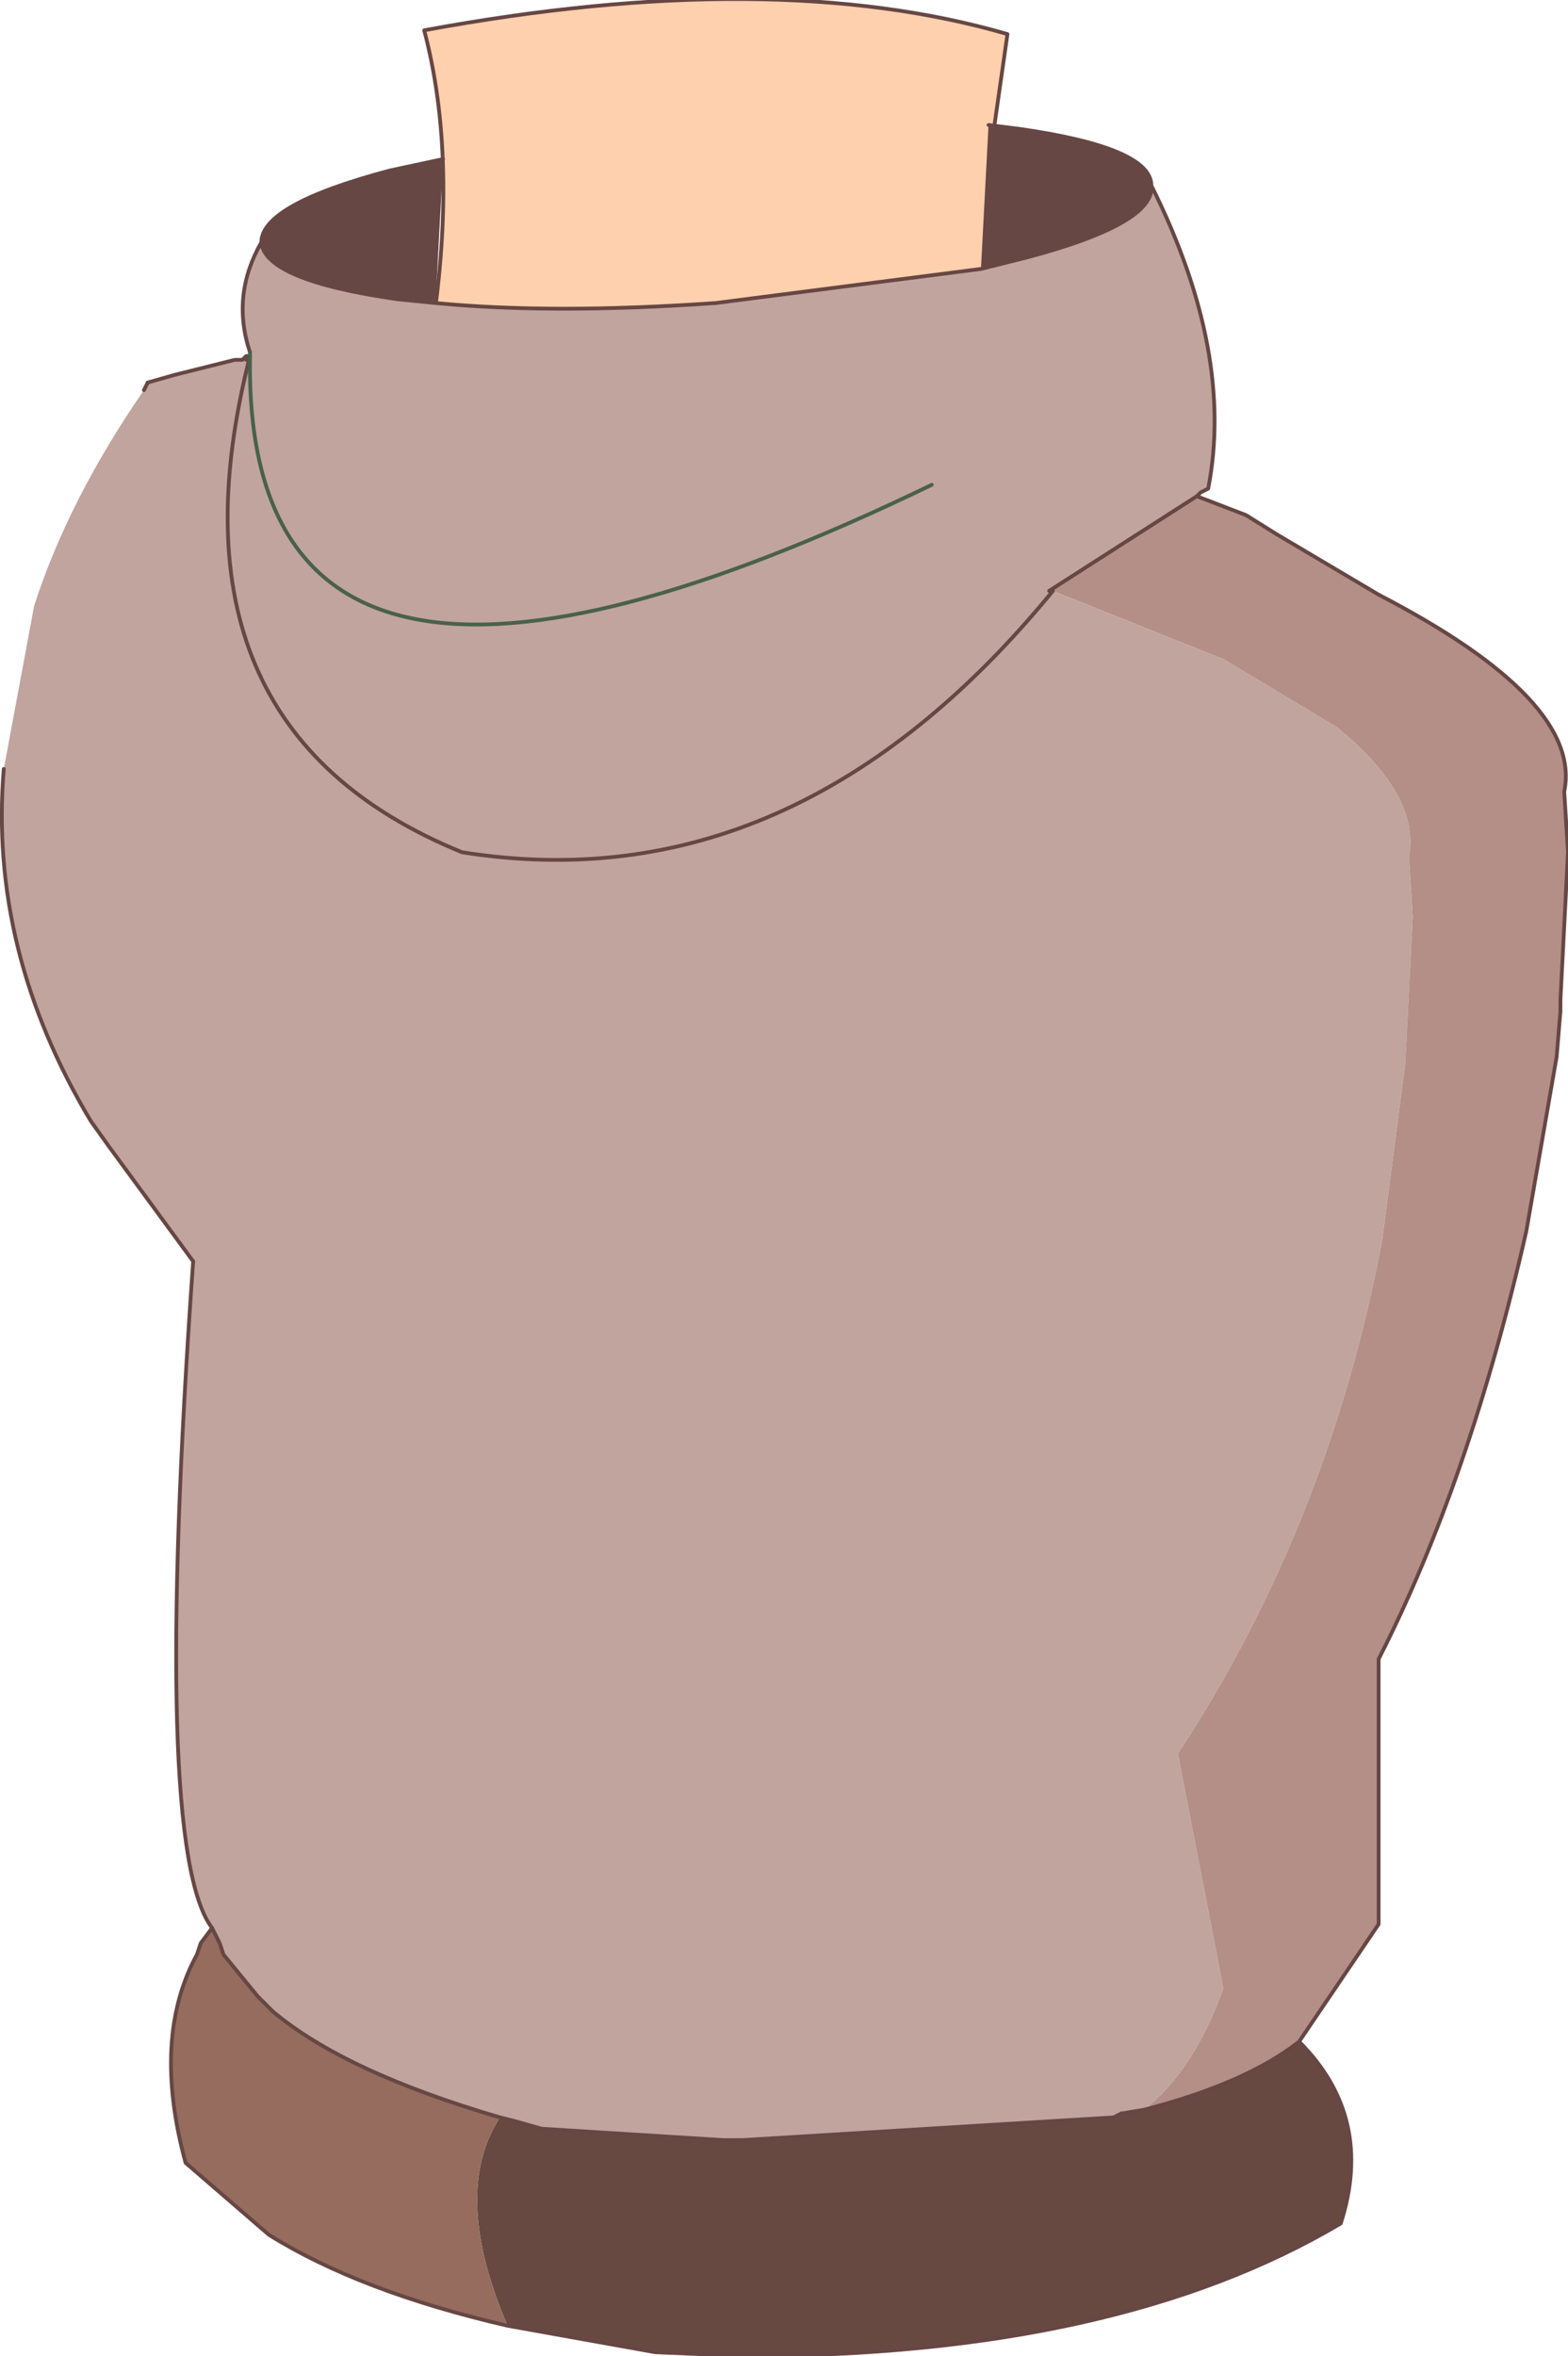 <?xml version="1.0" encoding="UTF-8" standalone="no"?>
<svg xmlns:xlink="http://www.w3.org/1999/xlink" height="31.1px" width="20.7px" xmlns="http://www.w3.org/2000/svg">
  <g transform="matrix(1.0, 0.0, 0.0, 1.0, 10.9, 13.15)">
    <path d="M0.45 -7.3 L-4.85 -6.95 -5.25 -7.65 -5.35 -7.8 -5.35 -7.85 -5.35 -7.9 -5.25 -8.65 -6.25 -8.0 -6.3 -8.65 -5.25 -8.75 -5.25 -8.65 -5.2 -8.75 Q-4.85 -11.05 -5.3 -12.75 -0.7 -13.6 2.4 -12.7 L2.2 -11.3 2.2 -11.05 Q2.1 -9.6 2.35 -8.25 1.7 -8.15 0.45 -7.3" fill="#ffd0ae" fill-rule="evenodd" stroke="none"/>
    <path d="M2.35 -8.25 L2.5 -7.65 2.95 -7.5 3.0 -7.45 0.45 -7.3 Q1.7 -8.15 2.35 -8.25 M-4.85 -6.95 L-6.2 -6.85 -6.25 -8.0 -5.25 -8.65 -5.35 -7.9 -5.35 -7.85 -5.35 -7.8 -5.25 -7.65 -4.85 -6.95" fill="#ffdfc8" fill-rule="evenodd" stroke="none"/>
    <path d="M-5.25 -8.75 L-5.2 -8.75 -5.25 -8.65 -5.25 -8.75" fill="#eebf5a" fill-rule="evenodd" stroke="none"/>
    <path d="M2.35 -8.25 L2.5 -7.65 2.95 -7.5 M-6.3 -8.65 L-5.25 -8.75 -5.2 -8.75 Q-4.85 -11.05 -5.3 -12.75 -0.7 -13.6 2.4 -12.7 L2.2 -11.3 2.2 -11.05 Q2.1 -9.6 2.35 -8.25 M-5.25 -8.65 L-5.2 -8.75 M-5.35 -7.8 L-5.35 -7.85 -5.35 -7.9 -5.25 -8.65" fill="none" stroke="#674743" stroke-linecap="round" stroke-linejoin="round" stroke-width="0.05"/>
    <path d="M6.25 13.8 Q7.25 14.8 6.8 16.2 3.85 17.95 -1.05 17.95 L-2.25 17.9 -4.2 17.55 Q-4.95 15.8 -4.3 14.8 L-4.1 14.85 -3.75 14.95 -1.35 15.1 -1.1 15.1 3.8 14.8 3.9 14.75 4.2 14.7 Q5.55 14.35 6.25 13.8" fill="#684942" fill-rule="evenodd" stroke="none"/>
    <path d="M-4.2 17.55 Q-6.15 17.1 -7.35 16.35 L-8.45 15.4 Q-8.9 13.75 -8.3 12.65 L-8.25 12.5 -8.1 12.3 -8.0 12.5 -7.95 12.65 -7.5 13.2 -7.3 13.4 Q-6.35 14.2 -4.3 14.8 -4.95 15.8 -4.2 17.55" fill="#956c5e" fill-rule="evenodd" stroke="none"/>
    <path d="M2.05 -9.6 L2.65 -9.75 Q4.35 -10.2 4.3 -10.7 5.4 -8.5 5.05 -6.7 L4.95 -6.65 4.9 -6.6 2.95 -5.35 3.0 -5.35 5.25 -4.45 6.75 -3.55 Q7.85 -2.65 7.7 -1.85 L7.75 -1.05 7.65 0.9 7.35 3.2 Q6.65 6.95 4.65 10.0 L5.25 13.1 Q4.85 14.2 4.2 14.7 L3.9 14.75 3.8 14.8 -1.1 15.1 -1.35 15.1 -3.75 14.95 -4.1 14.85 -4.3 14.8 Q-6.35 14.2 -7.3 13.4 L-7.5 13.2 -7.95 12.65 -8.0 12.5 -8.1 12.3 Q-8.9 11.25 -8.35 3.5 L-9.45 2.0 -9.7 1.65 Q-11.05 -0.6 -10.85 -3.0 L-10.45 -5.15 Q-10.0 -6.55 -9.0 -8.0 L-8.95 -8.1 -8.6 -8.2 -7.8 -8.4 -7.7 -8.4 -7.65 -8.45 -7.6 -8.45 -7.6 -8.5 Q-7.85 -9.25 -7.45 -9.95 -7.4 -9.45 -5.65 -9.2 L-5.15 -9.15 Q-3.6 -9.0 -1.45 -9.15 L2.05 -9.6 M1.4 -6.75 Q-7.7 -2.35 -7.6 -8.45 -7.7 -2.35 1.4 -6.75 M3.0 -5.35 Q-0.4 -1.2 -4.8 -1.9 -8.85 -3.55 -7.6 -8.45 -8.85 -3.55 -4.8 -1.9 -0.4 -1.2 3.0 -5.35 M-7.65 -8.45 L-7.65 -8.4 -7.6 -8.45 -7.65 -8.4 -7.65 -8.45" fill="#c1a49d" fill-rule="evenodd" stroke="none"/>
    <path d="M4.9 -6.6 L5.55 -6.35 5.95 -6.1 7.3 -5.3 Q10.0 -3.9 9.75 -2.7 L9.8 -1.9 9.7 0.05 9.7 0.2 9.65 0.8 9.25 3.1 Q8.5 6.4 7.3 8.75 L7.3 12.25 6.25 13.8 Q5.55 14.35 4.2 14.7 4.85 14.2 5.25 13.1 L4.65 10.0 Q6.65 6.95 7.35 3.2 L7.65 0.9 7.75 -1.05 7.7 -1.85 Q7.85 -2.65 6.75 -3.55 L5.25 -4.45 3.0 -5.35 2.95 -5.35 4.9 -6.6" fill="#b48f87" fill-rule="evenodd" stroke="none"/>
    <path d="M4.3 -10.7 Q4.35 -10.2 2.65 -9.75 L2.05 -9.6 2.15 -11.5 2.55 -11.45 Q4.3 -11.2 4.3 -10.7 M-5.15 -9.15 L-5.65 -9.2 Q-7.4 -9.45 -7.45 -9.95 -7.45 -10.45 -5.75 -10.9 L-5.05 -11.05 -5.15 -9.15" fill="#674743" fill-rule="evenodd" stroke="none"/>
    <path d="M4.3 -10.7 Q4.35 -10.2 2.65 -9.75 L2.05 -9.6 -1.45 -9.15 Q-3.6 -9.0 -5.15 -9.15 L-5.65 -9.2 Q-7.4 -9.45 -7.45 -9.95 -7.85 -9.25 -7.6 -8.5 M2.15 -11.5 L2.55 -11.45 Q4.3 -11.2 4.3 -10.7 5.4 -8.5 5.05 -6.7 L4.95 -6.65 4.9 -6.6 2.95 -5.35 M-8.1 12.3 Q-8.9 11.25 -8.35 3.5 M-8.95 -8.1 L-8.6 -8.2 -7.8 -8.4 -7.7 -8.4 -7.65 -8.45 -7.6 -8.45 Q-8.85 -3.55 -4.8 -1.9 -0.4 -1.2 3.0 -5.35 M3.9 14.75 L3.8 14.8 -1.1 15.1 -1.35 15.1 -3.75 14.95 -4.1 14.85 -4.3 14.8 Q-6.35 14.2 -7.3 13.4 L-7.5 13.2 -7.95 12.65 -8.0 12.5 -8.1 12.3 M-7.45 -9.95 Q-7.45 -10.45 -5.75 -10.9 L-5.05 -11.05 M-7.6 -8.45 L-7.65 -8.4 -7.65 -8.45" fill="none" stroke="#674743" stroke-linecap="round" stroke-linejoin="round" stroke-width="0.05"/>
    <path d="M4.9 -6.6 L5.55 -6.35 5.95 -6.1 7.3 -5.3 Q10.0 -3.9 9.75 -2.7 L9.8 -1.9 9.7 0.05 9.7 0.2 9.65 0.8 9.25 3.1 Q8.5 6.4 7.3 8.75 L7.3 12.25 6.25 13.8 Q7.25 14.8 6.8 16.2 3.85 17.95 -1.05 17.95 L-2.25 17.9 -4.2 17.55 Q-6.15 17.1 -7.35 16.35 L-8.45 15.4 Q-8.9 13.75 -8.3 12.65 L-8.25 12.5 -8.1 12.3 M-8.35 3.5 L-9.45 2.0 -9.7 1.65 Q-11.05 -0.6 -10.85 -3.0 M-9.0 -8.0 L-8.95 -8.1 M4.2 14.7 Q5.55 14.35 6.25 13.8 M4.2 14.7 L3.9 14.75" fill="none" stroke="#674743" stroke-linecap="round" stroke-linejoin="round" stroke-width="0.05"/>
    <path d="M-7.6 -8.5 L-7.6 -8.45 Q-7.7 -2.35 1.4 -6.75" fill="none" stroke="#49614b" stroke-linecap="round" stroke-linejoin="round" stroke-width="0.05"/>
  </g>
</svg>
